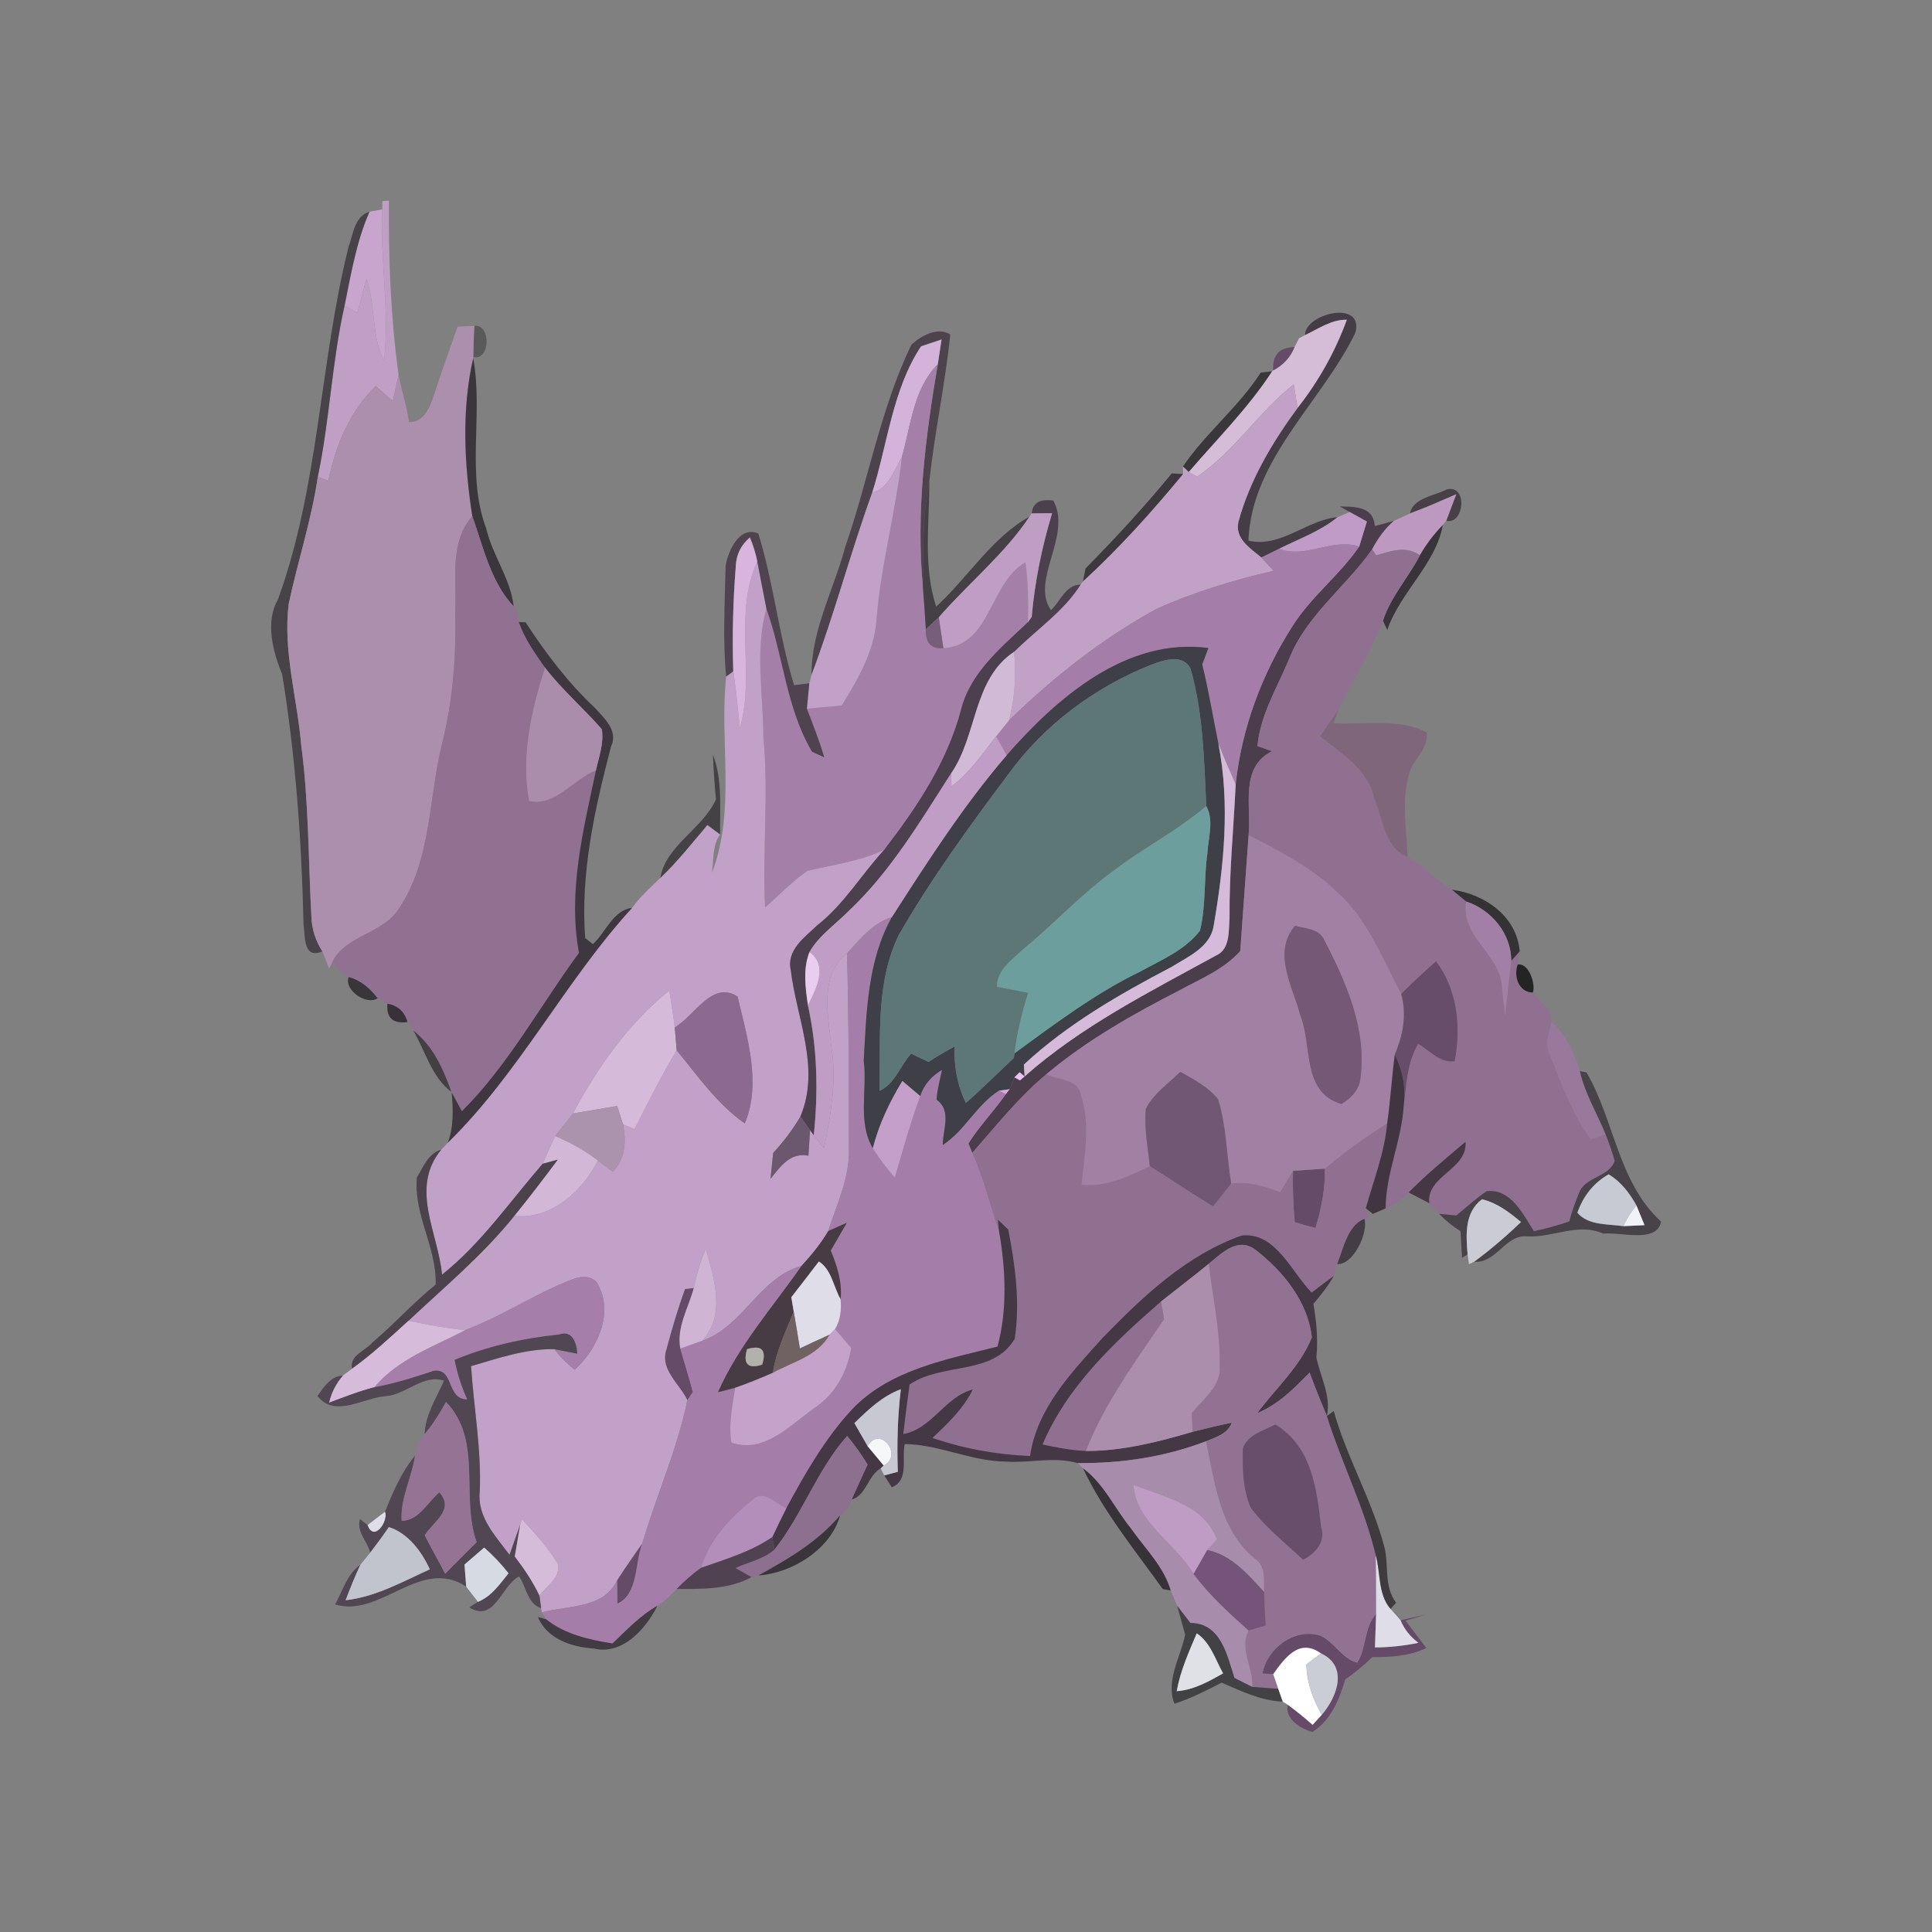 <?xml version="1.0" encoding="UTF-8" ?>
<!DOCTYPE svg PUBLIC "-//W3C//DTD SVG 1.1//EN" "http://www.w3.org/Graphics/SVG/1.1/DTD/svg11.dtd">
<svg width="215pt" height="215pt" viewBox="0 0 215 215" version="1.1" xmlns="http://www.w3.org/2000/svg">
<rect x="0" y="0" width="215" height="215" fill="#808080" stroke="none"/>
<g id="#c09fc5ff">
<path fill="#c09fc5" opacity="1.00" d=" M 42.55 22.38 C 42.73 22.37 43.09 22.34 43.28 22.33 C 43.23 28.82 43.47 35.31 44.36 41.73 C 44.20 42.45 43.87 43.90 43.70 44.63 C 43.08 44.07 42.45 43.51 41.83 42.96 C 38.90 45.78 37.34 49.58 36.54 53.50 C 36.24 53.39 35.66 53.16 35.37 53.04 C 36.69 46.74 36.93 40.27 38.35 33.99 C 38.71 34.20 39.41 34.63 39.76 34.84 C 40.10 33.57 40.43 32.30 40.78 31.03 C 41.83 34.00 41.29 37.35 42.74 40.18 C 43.39 34.56 42.28 28.93 42.54 23.29 L 42.55 22.38 Z" />
</g>
<g id="#c7a5ccfe">
<path fill="#c7a5cc" opacity="1.00" d=" M 41.12 23.56 C 41.47 23.49 42.19 23.36 42.54 23.29 C 42.28 28.93 43.39 34.56 42.74 40.18 C 41.29 37.35 41.83 34.00 40.78 31.03 C 40.43 32.30 40.10 33.57 39.76 34.84 C 39.41 34.63 38.71 34.20 38.35 33.99 C 39.07 30.46 39.66 26.87 41.12 23.56 Z" />
</g>
<g id="#332c34ba">
<path fill="#332c34" opacity="0.73" d=" M 38.78 27.50 C 39.31 26.10 39.41 24.09 41.12 23.56 C 39.66 26.87 39.07 30.46 38.35 33.99 C 36.93 40.27 36.69 46.74 35.37 53.04 C 34.67 57.84 33.14 62.45 32.13 67.18 C 31.47 72.48 33.08 77.67 33.52 82.92 C 34.36 89.23 34.31 95.61 34.65 101.95 C 34.69 103.37 35.10 104.67 35.87 105.87 C 33.70 106.82 33.97 104.08 33.78 102.88 C 33.57 93.56 32.90 84.22 31.40 75.03 C 30.37 72.54 29.49 69.19 30.92 66.74 C 35.51 54.17 35.56 40.45 38.78 27.50 Z" />
</g>
<g id="#342b36c8">
<path fill="#342b36" opacity="0.78" d=" M 145.23 37.29 C 145.20 34.90 151.80 33.28 150.84 37.01 C 147.08 44.77 139.28 51.09 138.93 60.16 C 142.50 61.02 145.44 57.84 148.85 57.55 C 146.92 59.14 144.53 59.96 142.33 61.08 C 141.84 61.32 140.86 61.80 140.37 62.04 C 139.15 61.02 137.38 59.95 137.82 58.06 C 139.08 53.42 141.58 49.24 144.40 45.39 C 146.73 42.44 148.59 39.12 149.88 35.58 C 148.14 35.55 146.73 36.60 145.23 37.29 Z" />
</g>
<g id="#ab8facff">
<path fill="#ab8fac" opacity="1.00" d=" M 50.92 36.35 C 51.39 36.33 52.33 36.28 52.80 36.26 C 52.73 37.42 52.69 38.58 52.68 39.74 L 52.66 39.86 C 51.36 45.56 51.66 51.67 52.56 57.44 C 49.98 60.38 50.85 64.44 50.66 68.02 C 50.78 72.91 50.42 77.82 49.24 82.58 C 47.66 88.82 48.07 95.79 44.28 101.29 C 42.44 103.97 38.36 104.12 36.95 107.13 L 36.63 107.81 C 36.44 107.32 36.06 106.35 35.87 105.87 C 35.10 104.67 34.69 103.37 34.65 101.95 C 34.31 95.61 34.36 89.23 33.52 82.92 C 33.08 77.67 31.47 72.48 32.13 67.18 C 33.14 62.45 34.67 57.84 35.37 53.04 C 35.66 53.16 36.24 53.39 36.54 53.50 C 37.34 49.58 38.90 45.78 41.83 42.96 C 42.45 43.51 43.08 44.07 43.70 44.63 C 43.87 43.90 44.20 42.45 44.36 41.73 C 44.69 43.49 45.28 45.20 45.52 46.98 C 47.24 46.96 47.82 45.32 48.30 43.96 C 49.11 41.40 50.05 38.89 50.92 36.35 Z" />
</g>
<g id="#0000004c">
<path fill="#000000" opacity="0.30" d=" M 52.80 36.26 C 54.66 36.05 54.57 40.16 52.68 39.74 C 52.69 38.58 52.73 37.42 52.80 36.26 Z" />
</g>
<g id="#d5bcd7ff">
<path fill="#d5bcd7" opacity="1.00" d=" M 145.23 37.29 C 146.73 36.60 148.14 35.55 149.88 35.58 C 148.59 39.12 146.73 42.44 144.40 45.39 C 144.29 44.74 144.08 43.43 143.97 42.78 C 140.04 45.83 137.39 50.26 133.21 53.04 L 132.28 52.52 C 135.44 48.84 138.90 45.40 141.56 41.32 C 141.59 41.29 141.65 41.24 141.68 41.22 C 142.79 40.64 143.59 39.78 144.06 38.63 C 144.19 38.38 144.44 37.89 144.56 37.64 L 145.23 37.29 Z" />
</g>
<g id="#3d323fc5">
<path fill="#3d323f" opacity="0.77" d=" M 101.42 38.36 C 102.50 37.37 104.33 36.34 105.75 37.22 C 105.19 42.69 104.02 48.07 103.42 53.54 C 102.64 57.41 102.74 61.38 102.70 65.31 C 101.92 57.03 102.97 48.70 104.36 40.54 C 104.46 39.85 104.67 38.47 104.78 37.78 C 104.21 37.97 103.07 38.35 102.50 38.54 C 99.32 43.34 98.78 49.41 97.06 54.84 C 94.63 61.54 92.83 68.46 90.31 75.11 C 90.27 70.16 92.80 65.59 94.06 60.86 C 96.65 53.41 97.98 45.49 101.42 38.36 Z" />
</g>
<g id="#d3b3d9ff">
<path fill="#d3b3d9" opacity="1.00" d=" M 102.50 38.54 C 103.07 38.35 104.21 37.97 104.78 37.78 C 104.67 38.47 104.46 39.85 104.36 40.54 C 101.66 43.25 101.37 47.32 100.37 50.83 C 99.50 52.31 98.94 54.33 97.06 54.84 C 98.78 49.41 99.32 43.34 102.50 38.54 Z" />
</g>
<g id="#654b68ff">
<path fill="#654b68" opacity="1.00" d=" M 141.68 41.22 C 141.59 39.50 142.38 38.64 144.06 38.63 C 143.59 39.78 142.79 40.64 141.68 41.22 Z" />
<path fill="#654b68" opacity="1.00" d=" M 143.90 130.29 C 144.78 130.23 146.55 130.11 147.43 130.05 C 147.50 132.30 147.03 134.51 146.40 136.66 C 145.62 136.46 144.85 136.25 144.08 136.01 C 143.92 134.11 143.83 132.20 143.90 130.29 Z" />
<path fill="#654b68" opacity="1.00" d=" M 76.23 143.44 C 76.47 143.41 76.96 143.35 77.21 143.33 C 76.62 145.55 75.27 147.69 75.71 150.07 C 76.16 151.69 76.69 153.29 77.10 154.92 L 76.49 155.82 C 75.64 154.03 73.40 152.39 74.15 150.19 C 74.76 147.92 75.42 145.65 76.23 143.44 Z" />
<path fill="#654b68" opacity="1.00" d=" M 71.48 171.74 C 70.64 173.95 71.06 177.40 68.70 178.47 C 68.69 177.81 68.68 176.51 68.67 175.86 C 69.57 174.45 70.54 173.10 71.48 171.74 Z" />
<path fill="#654b68" opacity="1.00" d=" M 151.03 185.02 C 152.10 183.41 151.76 181.12 153.14 179.60 C 153.10 180.53 153.04 182.40 153.01 183.33 C 154.64 183.32 156.25 183.15 157.84 182.82 C 156.94 182.14 156.27 181.31 155.86 180.31 C 156.57 180.15 157.99 179.83 158.69 179.67 L 156.42 180.36 C 157.00 181.12 158.15 182.64 158.73 183.40 C 156.85 184.30 154.77 184.42 152.72 184.41 C 151.79 185.33 150.77 186.15 149.70 186.90 C 149.06 189.11 148.09 191.46 146.06 192.73 C 144.80 192.43 142.90 191.25 143.32 189.72 C 144.27 190.42 145.19 191.16 146.07 191.95 C 146.33 191.67 146.85 191.10 147.10 190.82 C 148.83 188.81 150.06 185.42 147.01 184.00 C 144.58 182.26 143.00 184.49 141.69 186.30 L 140.49 186.24 C 140.98 183.45 143.99 181.19 146.82 181.98 C 148.46 182.64 149.34 184.61 151.03 185.02 Z" />
</g>
<g id="#1f191fb6">
<path fill="#1f191f" opacity="0.71" d=" M 52.56 57.44 C 51.66 51.67 51.36 45.56 52.66 39.86 C 53.81 46.08 51.83 52.73 54.11 58.82 C 54.81 61.82 56.83 64.41 57.16 67.48 C 54.60 64.76 53.79 60.87 52.56 57.44 Z" />
</g>
<g id="#a47fa8ff">
<path fill="#a47fa8" opacity="1.00" d=" M 100.37 50.83 C 101.37 47.32 101.66 43.25 104.36 40.54 C 102.97 48.70 101.92 57.03 102.70 65.31 C 102.82 66.88 102.94 68.45 103.03 70.02 C 102.97 71.54 103.62 72.24 104.98 72.13 C 110.28 71.86 110.12 64.83 114.11 62.58 C 114.41 64.79 114.46 67.03 114.38 69.25 C 111.42 72.06 107.99 74.83 106.95 78.97 C 105.42 84.79 102.02 89.87 98.39 94.58 C 95.69 95.85 92.72 96.24 89.85 96.91 C 88.14 98.09 86.71 99.63 85.14 100.98 C 84.83 94.68 85.56 88.36 84.95 82.05 C 84.95 77.27 83.98 72.42 85.29 67.73 C 87.17 72.97 87.50 78.82 90.37 83.66 C 90.71 83.81 91.38 84.12 91.72 84.27 C 91.18 82.43 90.48 80.65 89.79 78.87 C 91.09 78.76 92.38 78.63 93.68 78.51 C 95.47 75.58 97.29 72.49 97.54 68.98 C 98.02 62.86 99.70 56.92 100.37 50.83 Z" />
</g>
<g id="#1f1b20b8">
<path fill="#1f1b20" opacity="0.72" d=" M 131.64 51.92 C 134.15 48.21 137.84 45.29 140.30 41.46 L 141.56 41.32 C 138.90 45.40 135.44 48.84 132.28 52.52 L 131.64 51.92 Z" />
</g>
<g id="#c2a1c7ff">
<path fill="#c2a1c7" opacity="1.00" d=" M 133.21 53.04 C 137.39 50.26 140.04 45.83 143.97 42.78 C 144.08 43.43 144.29 44.74 144.40 45.39 C 141.58 49.24 139.08 53.42 137.82 58.06 C 137.38 59.95 139.15 61.02 140.37 62.04 C 140.71 62.41 141.39 63.15 141.73 63.52 C 137.28 64.55 132.87 65.88 128.70 67.76 C 122.66 71.07 117.21 75.37 112.29 80.16 C 112.96 77.67 113.08 75.09 112.86 72.53 C 115.34 70.06 118.37 68.04 120.26 65.05 C 120.33 64.96 120.45 64.79 120.51 64.70 C 124.52 61.02 128.19 56.95 131.65 52.75 C 131.65 52.54 131.64 52.13 131.64 51.92 L 132.28 52.52 L 133.21 53.04 Z" />
</g>
<g id="#c2a1c8ff">
<path fill="#c2a1c8" opacity="1.00" d=" M 97.06 54.84 C 98.94 54.33 99.50 52.31 100.37 50.83 C 99.70 56.92 98.02 62.86 97.54 68.98 C 97.29 72.49 95.47 75.58 93.68 78.51 C 92.38 78.63 91.09 78.76 89.79 78.87 C 89.86 78.16 89.99 76.75 90.06 76.04 C 90.12 75.80 90.24 75.34 90.31 75.11 C 92.83 68.46 94.63 61.54 97.06 54.84 Z" />
<path fill="#c2a1c8" opacity="1.00" d=" M 82.33 81.02 C 84.09 75.16 81.56 68.32 84.28 62.50 C 84.62 64.24 84.94 65.99 85.29 67.73 C 83.98 72.42 84.95 77.27 84.95 82.05 C 85.56 88.36 84.83 94.68 85.14 100.98 C 86.71 99.63 88.14 98.09 89.85 96.91 C 92.72 96.24 95.69 95.85 98.39 94.58 C 95.86 97.33 93.93 100.63 90.96 102.96 C 89.56 104.29 87.50 105.73 88.00 107.96 C 88.65 113.35 91.34 118.87 89.07 124.25 C 88.22 125.71 87.18 127.06 86.04 128.31 C 85.97 129.03 85.82 130.46 85.75 131.18 C 86.85 129.81 87.95 128.21 89.96 128.61 C 90.01 127.90 90.10 126.48 90.15 125.77 L 90.56 126.33 C 90.84 126.69 91.41 127.43 91.69 127.80 C 92.49 123.99 93.15 120.06 92.48 116.17 C 92.13 112.79 91.20 108.52 94.25 106.07 C 94.48 113.37 94.43 120.67 94.47 127.98 C 94.54 131.14 93.10 134.04 92.17 136.99 C 91.35 138.40 90.30 139.67 89.20 140.87 C 84.47 142.19 82.71 147.62 78.15 149.20 C 80.80 146.24 79.48 142.37 78.55 138.99 C 77.90 140.37 77.55 141.85 77.21 143.33 C 76.96 143.35 76.47 143.41 76.23 143.44 C 75.42 145.65 74.76 147.92 74.15 150.19 C 73.40 152.39 75.64 154.03 76.49 155.82 C 75.37 161.29 73.05 166.40 71.48 171.74 C 70.54 173.10 69.57 174.45 68.67 175.86 C 67.16 179.06 63.18 178.63 60.29 179.44 L 60.22 178.96 C 60.18 178.61 60.08 177.90 60.03 177.55 C 60.82 176.49 62.43 175.58 62.07 174.03 C 61.00 172.18 59.50 170.64 58.09 169.06 L 57.89 169.67 C 57.59 170.51 57.00 172.19 56.70 173.03 C 55.15 170.94 53.08 168.81 53.39 165.99 C 53.58 161.30 52.73 156.69 52.42 152.03 C 55.44 151.15 58.51 150.08 61.69 150.14 C 62.34 151.00 63.10 151.76 63.95 152.43 C 66.56 150.11 68.43 145.87 66.36 142.63 C 65.05 141.45 63.44 142.53 62.10 143.02 C 58.61 144.60 55.36 146.66 51.76 148.02 C 49.64 147.80 47.54 147.42 45.46 146.98 C 49.49 143.19 53.77 139.64 57.25 135.29 C 61.20 135.80 64.89 132.53 66.52 129.14 C 66.94 129.45 67.78 130.08 68.20 130.39 C 69.60 128.94 69.70 127.00 69.34 125.13 C 69.66 125.26 70.29 125.52 70.61 125.65 C 72.12 122.70 73.58 119.72 75.30 116.88 C 77.65 119.74 79.81 122.87 82.88 125.02 C 84.76 120.58 83.14 115.40 82.08 110.90 C 79.26 109.05 77.26 113.09 75.09 114.33 C 74.92 112.95 74.70 111.59 74.49 110.23 C 69.93 113.89 66.50 118.79 63.76 123.91 C 63.12 124.76 62.43 125.58 61.79 126.43 C 61.30 127.44 60.84 128.47 60.39 129.51 C 56.76 133.69 53.56 138.37 49.19 141.85 C 48.76 137.17 45.57 132.22 49.11 127.93 C 49.29 127.74 49.65 127.36 49.83 127.17 C 57.81 119.37 62.85 109.22 70.34 101.03 C 71.25 99.80 72.37 98.75 73.48 97.70 C 75.39 95.89 77.02 93.81 78.72 91.81 L 80.14 92.86 C 79.25 94.08 79.44 95.69 79.23 97.11 C 81.92 90.12 80.03 82.56 80.81 75.29 L 81.60 74.70 C 81.92 76.80 82.12 78.91 82.33 81.02 Z" />
</g>
<g id="#272128c3">
<path fill="#272128" opacity="0.76" d=" M 120.81 63.25 C 124.16 59.86 127.38 56.36 130.40 52.68 L 131.65 52.75 C 128.19 56.95 124.52 61.02 120.51 64.70 L 120.81 63.25 Z" />
</g>
<g id="#241e25a7">
<path fill="#241e25" opacity="0.65" d=" M 102.70 65.31 C 102.74 61.38 102.64 57.41 103.42 53.54 C 103.44 58.20 102.70 62.98 104.18 67.51 C 107.70 64.28 110.42 59.78 114.57 57.49 C 111.77 61.68 107.76 64.91 104.47 68.70 C 104.11 69.03 103.39 69.69 103.03 70.02 C 102.94 68.45 102.82 66.88 102.70 65.31 Z" />
</g>
<g id="#2d252eaf">
<path fill="#2d252e" opacity="0.69" d=" M 156.91 57.13 C 157.26 55.38 159.64 55.19 161.01 54.46 C 163.37 53.88 162.96 58.45 160.94 57.95 C 161.22 57.21 161.78 55.74 162.06 55.00 C 160.35 55.74 158.66 56.50 156.91 57.13 Z" />
</g>
<g id="#4a3d4cf1">
<path fill="#4a3d4c" opacity="0.95" d=" M 114.81 57.13 C 114.98 55.67 116.07 55.58 117.21 55.70 C 119.35 59.56 114.63 64.54 116.95 67.90 C 118.01 66.93 118.58 65.07 120.26 65.05 C 118.37 68.04 115.34 70.06 112.86 72.53 C 108.25 75.58 108.79 81.81 105.84 86.07 C 102.39 91.42 99.11 97.00 94.42 101.40 C 92.95 102.89 91.14 104.10 90.08 105.95 C 89.34 107.83 89.63 109.93 89.91 111.87 C 90.96 116.60 91.07 121.52 90.56 126.33 L 90.15 125.77 C 89.88 125.39 89.34 124.63 89.07 124.25 C 91.34 118.87 88.65 113.35 88.00 107.96 C 87.50 105.73 89.56 104.29 90.96 102.96 C 93.93 100.63 95.86 97.33 98.39 94.58 C 102.02 89.87 105.42 84.79 106.95 78.97 C 107.99 74.83 111.42 72.06 114.38 69.25 L 114.81 68.66 C 115.15 64.74 115.95 60.88 117.08 57.11 C 116.51 57.11 115.38 57.12 114.81 57.13 Z" />
</g>
<g id="#4c3d4dfb">
<path fill="#4c3d4d" opacity="1.00" d=" M 149.10 56.36 C 150.78 56.40 152.83 56.32 153.00 58.54 C 153.53 58.40 154.58 58.11 155.11 57.97 C 154.10 58.85 153.32 59.95 152.70 61.13 C 149.74 65.34 145.33 68.51 143.42 73.42 C 142.12 76.55 140.23 79.59 139.94 83.03 C 140.35 83.18 141.15 83.46 141.56 83.60 C 137.94 85.39 139.27 89.68 138.95 92.93 C 138.65 97.23 138.32 101.54 138.02 105.84 C 136.20 107.88 133.63 108.92 131.29 110.19 C 126.09 112.86 120.95 115.76 116.46 119.53 C 113.35 122.11 110.85 125.29 108.20 128.30 L 107.77 127.25 C 108.99 125.30 110.62 123.65 111.93 121.76 L 112.36 121.21 C 112.49 120.88 112.75 120.22 112.89 119.89 L 113.51 120.23 L 114.02 119.79 C 120.35 114.19 127.94 110.38 135.29 106.35 C 136.94 105.65 136.71 103.53 136.83 102.08 C 136.78 97.14 137.28 92.23 137.51 87.30 C 138.17 81.06 140.42 75.04 143.78 69.76 C 145.85 66.43 149.06 64.04 151.26 60.82 C 151.55 59.90 151.83 58.97 152.11 58.04 C 151.63 57.77 150.68 57.25 150.20 56.98 C 149.92 56.83 149.37 56.51 149.10 56.36 Z" />
</g>
<g id="#bd99c0ff">
<path fill="#bd99c0" opacity="1.00" d=" M 156.91 57.13 C 158.66 56.50 160.35 55.74 162.06 55.00 C 161.78 55.74 161.22 57.21 160.94 57.95 C 160.85 58.07 160.66 58.30 160.56 58.42 C 159.58 59.44 158.71 60.57 158.01 61.80 C 156.46 60.69 154.77 61.33 153.14 61.80 L 152.70 61.13 C 153.32 59.95 154.10 58.85 155.11 57.97 C 155.56 57.76 156.46 57.34 156.91 57.13 Z" />
</g>
<g id="#bf9ec4ff">
<path fill="#bf9ec4" opacity="1.00" d=" M 114.81 57.13 C 115.38 57.12 116.51 57.11 117.08 57.11 C 115.95 60.88 115.15 64.74 114.81 68.66 L 114.38 69.25 C 114.46 67.03 114.41 64.79 114.11 62.58 C 110.12 64.83 110.28 71.86 104.98 72.13 C 104.85 71.27 104.60 69.56 104.47 68.70 C 107.76 64.91 111.77 61.68 114.57 57.49 C 114.63 57.40 114.75 57.22 114.81 57.13 Z" />
</g>
<g id="#c19bc7ff">
<path fill="#c19bc7" opacity="1.00" d=" M 150.20 56.98 C 150.68 57.25 151.63 57.77 152.11 58.04 C 151.83 58.97 151.55 59.90 151.26 60.82 C 148.23 59.84 145.32 62.20 142.33 61.08 C 144.53 59.96 146.92 59.14 148.85 57.55 C 149.19 57.41 149.86 57.12 150.20 56.98 Z" />
</g>
<g id="#917191ff">
<path fill="#917191" opacity="1.00" d=" M 52.56 57.44 C 53.79 60.87 54.60 64.76 57.16 67.48 L 57.45 67.77 C 57.52 68.13 57.66 68.86 57.73 69.22 C 58.38 71.08 59.53 72.69 60.65 74.30 C 59.13 79.04 57.96 84.16 58.88 89.14 C 61.87 89.77 63.75 86.71 66.32 85.73 C 64.91 92.38 63.17 99.21 64.43 106.04 C 60.12 111.90 56.54 118.57 51.40 123.66 C 51.12 123.14 50.55 122.09 50.27 121.57 L 50.23 121.50 C 49.32 118.96 48.19 116.38 46.00 114.69 C 45.84 114.45 45.51 113.98 45.35 113.74 C 45.03 112.58 44.28 111.90 43.12 111.69 C 42.85 111.54 42.30 111.24 42.02 111.09 C 41.20 110.01 40.14 109.07 38.80 108.74 C 38.34 108.34 37.41 107.53 36.95 107.13 C 38.36 104.12 42.44 103.97 44.28 101.29 C 48.07 95.79 47.66 88.82 49.24 82.58 C 50.42 77.82 50.78 72.91 50.66 68.02 C 50.85 64.44 49.98 60.38 52.56 57.44 Z" />
</g>
<g id="#463947d9">
<path fill="#463947" opacity="0.85" d=" M 80.75 62.94 C 81.04 61.31 82.27 58.48 84.39 59.37 C 86.10 64.87 86.66 70.72 88.37 76.25 C 88.79 76.20 89.63 76.09 90.06 76.04 C 89.99 76.75 89.86 78.16 89.79 78.87 C 90.48 80.65 91.18 82.43 91.72 84.27 C 91.38 84.12 90.71 83.81 90.37 83.66 C 87.50 78.82 87.17 72.97 85.29 67.73 C 84.94 65.99 84.62 64.24 84.28 62.50 C 84.09 61.57 83.81 60.67 83.45 59.81 C 82.44 60.67 81.92 61.75 81.88 63.05 C 81.57 66.92 81.48 70.82 81.60 74.70 L 80.81 75.29 C 80.41 71.19 80.67 67.05 80.75 62.94 Z" />
</g>
<g id="#211b22bf">
<path fill="#211b22" opacity="0.75" d=" M 158.01 61.80 C 158.71 60.57 159.58 59.44 160.56 58.42 C 159.83 62.70 155.83 65.89 154.38 70.10 C 154.26 69.85 154.02 69.34 153.90 69.09 C 154.75 66.40 156.74 64.28 158.01 61.80 Z" />
</g>
<g id="#d8b5ddff">
<path fill="#d8b5dd" opacity="1.00" d=" M 83.45 59.81 C 83.81 60.67 84.09 61.57 84.28 62.50 C 81.56 68.32 84.09 75.16 82.33 81.02 C 82.12 78.91 81.92 76.80 81.60 74.70 C 81.48 70.82 81.57 66.92 81.88 63.05 C 81.92 61.75 82.44 60.67 83.45 59.81 Z" />
</g>
<g id="#a47ea8ff">
<path fill="#a47ea8" opacity="1.00" d=" M 142.33 61.08 C 145.32 62.20 148.23 59.84 151.26 60.82 C 149.06 64.04 145.85 66.43 143.78 69.76 C 140.42 75.04 138.17 81.06 137.51 87.30 C 136.87 85.79 136.18 84.30 135.59 82.77 C 134.99 79.82 134.50 76.86 133.79 73.94 C 133.96 73.48 134.30 72.57 134.47 72.11 C 125.36 70.91 117.63 77.64 112.03 84.04 C 111.74 83.52 111.15 82.47 110.85 81.95 C 111.21 81.50 111.93 80.61 112.29 80.16 C 117.21 75.37 122.66 71.07 128.70 67.76 C 132.87 65.88 137.28 64.55 141.73 63.52 C 141.39 63.15 140.71 62.41 140.37 62.04 C 140.86 61.80 141.84 61.32 142.33 61.08 Z" />
<path fill="#a47ea8" opacity="1.00" d=" M 94.25 106.07 C 95.72 104.50 97.10 102.71 99.25 102.06 C 96.54 106.89 96.42 112.65 96.12 118.04 C 96.53 121.27 95.41 124.85 97.13 127.79 C 97.86 128.94 98.68 130.02 99.57 131.05 C 100.48 128.01 101.30 124.95 102.41 121.98 C 102.81 120.68 103.69 119.74 104.83 119.06 C 104.62 120.16 104.28 121.25 104.23 122.38 C 105.95 123.62 104.90 125.71 104.92 127.42 C 107.38 125.80 108.67 122.96 111.16 121.37 L 111.93 121.76 C 110.62 123.65 108.99 125.30 107.77 127.25 L 108.20 128.30 C 109.48 131.10 110.18 134.11 111.18 137.01 C 111.91 141.21 112.13 145.69 111.01 149.85 C 105.35 151.29 99.07 152.40 94.85 156.81 C 91.83 160.05 89.61 163.95 87.51 167.83 C 86.38 167.41 85.04 165.72 83.82 166.83 C 81.32 168.85 78.94 171.29 78.03 174.47 C 77.04 175.16 76.15 175.96 75.31 176.82 C 74.64 177.49 73.99 178.20 73.16 178.69 C 71.25 179.78 69.74 181.39 68.16 182.89 C 65.54 182.47 62.88 181.88 60.76 180.19 L 60.29 179.44 C 63.18 178.63 67.16 179.06 68.67 175.86 C 68.68 176.51 68.69 177.81 68.70 178.47 C 71.06 177.40 70.64 173.95 71.48 171.74 C 73.05 166.40 75.37 161.29 76.49 155.82 L 77.10 154.92 C 76.69 153.29 76.16 151.69 75.71 150.07 C 76.32 149.86 77.54 149.42 78.15 149.20 C 82.71 147.62 84.47 142.19 89.20 140.87 C 85.99 145.48 82.19 149.74 79.90 154.93 L 81.81 154.44 C 81.50 156.45 81.06 158.49 81.39 160.54 C 85.04 161.79 87.92 158.60 90.62 156.69 C 92.94 155.17 94.27 152.70 94.73 150.01 C 94.13 149.31 93.53 148.61 92.93 147.91 C 93.54 146.89 93.65 145.73 93.54 144.58 C 93.75 142.68 93.15 140.89 92.45 139.16 C 93.04 138.13 93.64 137.10 94.24 136.07 C 93.72 136.30 92.68 136.76 92.17 136.99 C 93.10 134.04 94.54 131.14 94.47 127.98 C 94.43 120.67 94.48 113.37 94.25 106.07 Z" />
</g>
<g id="#907091ff">
<path fill="#907091" opacity="1.00" d=" M 143.42 73.42 C 145.33 68.51 149.74 65.34 152.70 61.13 L 153.14 61.80 C 154.77 61.33 156.46 60.69 158.01 61.80 C 156.74 64.28 154.75 66.40 153.90 69.09 C 152.54 72.49 150.59 75.66 148.97 78.94 C 148.26 79.92 147.57 80.93 146.91 81.95 C 149.31 83.87 152.29 85.65 152.95 88.91 C 153.90 91.16 154.07 94.35 156.65 95.38 C 158.48 96.30 159.77 98.02 161.58 99.01 C 161.97 99.34 162.76 100.00 163.16 100.32 C 162.50 104.37 167.14 106.22 167.15 110.03 C 167.24 110.79 167.41 112.30 167.50 113.05 C 167.71 111.01 167.91 108.97 168.18 106.93 L 169.12 105.87 L 168.89 107.34 C 168.43 108.64 168.99 110.44 170.59 110.45 C 171.32 111.41 172.84 112.42 172.65 113.73 C 172.38 114.95 171.86 116.25 172.51 117.46 C 173.76 120.68 175.00 123.99 177.04 126.81 C 177.45 126.66 178.27 126.37 178.68 126.23 C 179.06 127.20 179.40 128.18 179.69 129.18 C 179.09 130.94 176.67 130.92 175.83 132.50 C 175.35 133.61 174.95 134.76 174.63 135.93 C 173.34 136.37 172.03 136.73 170.70 137.01 C 169.47 135.11 168.15 132.25 165.44 132.56 C 164.24 133.36 163.19 134.36 162.06 135.26 C 161.59 135.21 160.63 135.12 160.15 135.08 C 159.88 134.78 159.34 134.20 159.06 133.90 C 158.69 130.83 163.33 130.18 163.09 127.06 C 160.94 128.89 158.74 130.68 156.76 132.70 C 156.02 133.45 155.17 134.04 154.20 134.47 C 154.21 130.56 155.98 126.95 156.21 123.06 C 156.51 120.72 156.57 118.25 157.82 116.17 C 159.11 116.90 160.26 118.36 161.89 118.09 C 162.61 114.29 162.19 110.13 159.81 106.97 C 158.48 108.14 157.18 109.36 155.92 110.60 C 153.82 106.67 152.21 102.30 148.80 99.28 C 145.97 96.52 142.41 94.74 138.95 92.93 C 139.27 89.68 137.94 85.39 141.56 83.60 C 141.15 83.46 140.35 83.18 139.94 83.03 C 140.23 79.59 142.12 76.55 143.42 73.42 Z" />
<path fill="#907091" opacity="1.00" d=" M 108.20 128.30 C 110.85 125.29 113.35 122.11 116.46 119.53 C 117.74 120.23 120.00 120.00 120.28 121.85 C 121.37 125.09 120.69 128.53 120.36 131.84 C 123.08 132.14 125.57 130.91 127.96 129.77 C 130.32 131.24 132.61 132.81 134.99 134.25 C 135.67 133.41 136.34 132.56 137.01 131.71 C 138.90 131.43 140.70 132.03 142.46 132.65 C 142.94 131.86 143.42 131.08 143.90 130.29 C 143.83 132.20 143.92 134.11 144.08 136.01 C 144.85 136.25 145.62 136.46 146.40 136.66 C 147.03 134.51 147.50 132.30 147.43 130.05 C 149.62 128.20 151.95 126.53 154.37 125.00 C 154.08 128.28 152.86 131.33 151.99 134.47 L 152.42 135.46 L 151.84 135.63 C 149.95 136.38 149.52 138.94 148.80 140.67 C 148.71 141.00 148.53 141.65 148.44 141.97 C 147.82 142.44 146.58 143.37 145.96 143.84 C 143.70 141.54 141.98 137.10 138.19 137.49 C 132.07 139.65 127.22 144.24 122.78 148.80 C 119.32 152.65 115.40 156.68 114.63 162.03 C 110.93 161.88 107.27 161.22 103.77 160.02 C 105.48 158.41 107.21 156.76 108.26 154.62 C 105.14 155.45 103.74 159.00 100.52 159.59 C 100.73 157.75 100.97 155.91 101.22 154.08 C 104.81 151.59 110.50 153.11 112.92 148.99 C 113.54 144.94 112.98 140.81 112.20 136.83 C 111.91 136.55 111.33 135.99 111.04 135.72 L 111.18 137.01 C 110.18 134.11 109.48 131.10 108.20 128.30 Z" />
<path fill="#907091" opacity="1.00" d=" M 116.02 160.75 C 118.72 154.32 124.03 149.33 129.21 144.83 C 129.29 145.33 129.46 146.31 129.55 146.80 C 126.36 151.52 122.94 156.12 120.84 161.47 C 119.21 161.40 117.61 161.09 116.02 160.75 Z" />
</g>
<g id="#312831d2">
<path fill="#312831" opacity="0.82" d=" M 57.73 69.22 L 58.49 69.25 C 60.72 72.68 63.20 75.96 66.20 78.77 C 67.22 79.90 68.83 81.32 68.01 83.04 C 66.19 90.01 64.58 97.13 65.12 104.39 L 65.98 105.07 C 67.41 103.77 68.21 101.29 70.34 101.03 C 62.85 109.22 57.81 119.37 49.83 127.17 C 50.52 125.36 50.41 123.45 50.27 121.57 C 50.55 122.09 51.12 123.14 51.40 123.66 C 56.54 118.57 60.12 111.90 64.43 106.04 C 63.17 99.21 64.91 92.38 66.32 85.73 C 66.64 84.23 67.23 82.71 66.97 81.15 C 64.93 78.80 62.55 76.77 60.65 74.30 C 59.53 72.69 58.38 71.08 57.73 69.22 Z" />
</g>
<g id="#775e7aff">
<path fill="#775e7a" opacity="1.00" d=" M 103.03 70.02 C 103.39 69.69 104.11 69.03 104.47 68.70 C 104.60 69.56 104.85 71.27 104.98 72.13 C 103.62 72.24 102.97 71.54 103.03 70.02 Z" />
</g>
<g id="#3e3f47ff">
<path fill="#3e3f47" opacity="1.00" d=" M 112.03 84.04 C 117.63 77.64 125.36 70.91 134.47 72.11 C 134.30 72.57 133.96 73.48 133.79 73.94 C 134.50 76.86 134.99 79.82 135.59 82.77 C 136.90 89.46 136.21 96.37 135.06 103.03 C 134.69 105.41 132.20 106.46 130.38 107.60 C 124.56 110.65 118.77 113.98 113.94 118.47 L 114.02 119.79 L 113.47 119.32 L 112.89 119.89 C 112.75 120.22 112.49 120.88 112.36 121.21 C 112.06 121.25 111.46 121.33 111.16 121.37 C 108.67 122.96 107.38 125.80 104.92 127.42 C 104.90 125.71 105.95 123.62 104.23 122.38 C 104.28 121.25 104.62 120.16 104.83 119.06 C 103.69 119.74 102.81 120.68 102.41 121.98 C 101.75 121.42 101.08 120.86 100.42 120.30 C 98.99 122.64 97.81 125.12 97.13 127.79 C 95.41 124.85 96.53 121.27 96.12 118.04 C 96.42 112.65 96.54 106.89 99.25 102.06 C 103.23 95.86 107.23 89.63 112.03 84.04 M 128.10 73.98 C 121.82 76.48 116.19 80.66 112.22 86.15 C 107.89 91.92 103.62 97.78 100.02 104.05 C 97.40 109.42 98.03 115.60 97.87 121.39 C 99.57 120.65 100.19 118.57 101.40 117.25 C 101.88 117.48 102.85 117.95 103.33 118.18 C 104.27 117.56 105.24 116.98 106.24 116.45 C 106.14 118.63 106.53 120.77 107.49 122.74 C 109.32 121.13 111.04 119.40 112.82 117.74 L 112.90 117.21 C 117.42 113.92 121.91 110.52 126.97 108.08 C 129.28 106.80 131.90 105.72 133.54 103.56 C 134.22 100.76 133.96 97.82 134.36 94.98 C 134.45 93.22 135.13 91.35 134.24 89.70 C 133.99 84.56 133.91 79.37 132.48 74.39 C 131.56 72.70 129.48 73.48 128.10 73.98 Z" />
</g>
<g id="#d1bad6ff">
<path fill="#d1bad6" opacity="1.00" d=" M 105.84 86.07 C 108.79 81.81 108.25 75.58 112.86 72.53 C 113.08 75.09 112.96 77.67 112.29 80.16 C 111.93 80.61 111.21 81.50 110.85 81.95 C 109.31 83.90 107.91 86.01 105.88 87.52 L 105.84 86.07 Z" />
</g>
<g id="#5c7776ff">
<path fill="#5c7776" opacity="1.00" d=" M 128.10 73.98 C 129.48 73.48 131.56 72.70 132.48 74.39 C 133.91 79.37 133.99 84.56 134.24 89.70 C 131.04 92.43 127.27 94.34 123.94 96.88 C 120.29 99.52 117.25 102.88 113.77 105.71 C 112.59 106.85 110.91 107.98 110.95 109.81 C 112.10 110.03 113.26 110.25 114.42 110.48 C 113.73 112.68 113.17 114.92 112.90 117.21 L 112.82 117.74 C 111.04 119.40 109.32 121.13 107.49 122.74 C 106.53 120.77 106.14 118.63 106.24 116.45 C 105.24 116.98 104.27 117.56 103.33 118.18 C 102.85 117.95 101.88 117.48 101.40 117.25 C 100.19 118.57 99.57 120.65 97.87 121.39 C 98.03 115.60 97.40 109.42 100.02 104.05 C 103.62 97.78 107.89 91.92 112.22 86.15 C 116.19 80.66 121.82 76.48 128.10 73.98 Z" />
</g>
<g id="#a98dabff">
<path fill="#a98dab" opacity="1.00" d=" M 58.88 89.14 C 57.96 84.16 59.13 79.04 60.65 74.30 C 62.55 76.77 64.93 78.80 66.97 81.15 C 67.23 82.71 66.64 84.23 66.32 85.73 C 63.75 86.71 61.87 89.77 58.88 89.14 Z" />
</g>
<g id="#7f667bff">
<path fill="#7f667b" opacity="1.00" d=" M 146.91 81.95 C 147.57 80.93 148.26 79.92 148.97 78.94 L 148.39 80.48 C 151.83 80.69 155.62 79.89 158.78 81.50 C 159.01 83.28 157.31 84.40 156.86 85.99 C 155.90 89.04 156.53 92.26 156.65 95.38 C 154.07 94.35 153.90 91.16 152.95 88.91 C 152.29 85.65 149.31 83.87 146.91 81.95 Z" />
</g>
<g id="#bf9dc4ff">
<path fill="#bf9dc4" opacity="1.00" d=" M 105.88 87.52 C 107.91 86.01 109.31 83.90 110.85 81.95 C 111.15 82.47 111.74 83.52 112.03 84.04 C 107.23 89.63 103.23 95.86 99.25 102.06 C 97.10 102.71 95.72 104.50 94.25 106.07 C 91.20 108.52 92.13 112.79 92.48 116.17 C 93.15 120.06 92.49 123.99 91.69 127.80 C 91.41 127.43 90.84 126.69 90.56 126.33 C 91.07 121.52 90.96 116.60 89.91 111.87 C 90.82 110.11 92.20 107.41 90.08 105.95 C 91.14 104.10 92.95 102.89 94.42 101.40 C 99.11 97.00 102.39 91.42 105.84 86.07 L 105.88 87.52 Z" />
</g>
<g id="#d5bbd9ff">
<path fill="#d5bbd9" opacity="1.00" d=" M 135.59 82.77 C 136.18 84.30 136.87 85.79 137.51 87.30 C 137.28 92.23 136.78 97.14 136.83 102.08 C 136.71 103.53 136.94 105.65 135.29 106.35 C 127.94 110.38 120.35 114.19 114.02 119.79 L 113.94 118.47 C 118.77 113.98 124.56 110.65 130.38 107.60 C 132.20 106.46 134.69 105.41 135.06 103.03 C 136.21 96.37 136.90 89.46 135.59 82.77 Z" />
<path fill="#d5bbd9" opacity="1.00" d=" M 63.76 123.91 C 66.50 118.79 69.93 113.89 74.49 110.23 C 74.70 111.59 74.92 112.95 75.09 114.33 C 75.15 114.97 75.25 116.24 75.30 116.88 C 73.58 119.72 72.12 122.70 70.61 125.65 C 70.29 125.52 69.66 125.26 69.34 125.13 C 69.17 124.62 68.84 123.59 68.68 123.08 C 67.04 123.36 65.40 123.64 63.76 123.91 Z" />
</g>
<g id="#17141891">
<path fill="#171418" opacity="0.57" d=" M 79.68 88.95 C 79.52 87.29 79.39 85.63 79.34 83.98 C 80.42 86.81 80.09 89.89 80.14 92.86 L 78.72 91.81 C 77.02 93.81 75.39 95.89 73.48 97.70 C 74.09 94.08 78.17 92.28 79.68 88.95 Z" />
</g>
<g id="#6b9e9dff">
<path fill="#6b9e9d" opacity="1.00" d=" M 123.94 96.88 C 127.27 94.34 131.04 92.43 134.24 89.70 C 135.13 91.35 134.45 93.22 134.36 94.98 C 133.96 97.82 134.22 100.76 133.54 103.56 C 131.90 105.72 129.28 106.80 126.97 108.08 C 121.91 110.52 117.42 113.92 112.90 117.21 C 113.17 114.92 113.73 112.68 114.42 110.48 C 113.26 110.25 112.10 110.03 110.95 109.81 C 110.91 107.98 112.59 106.85 113.77 105.71 C 117.25 102.88 120.29 99.52 123.94 96.88 Z" />
</g>
<g id="#a181a3ff">
<path fill="#a181a3" opacity="1.00" d=" M 138.95 92.93 C 142.41 94.74 145.97 96.52 148.80 99.28 C 152.21 102.30 153.82 106.67 155.92 110.60 C 156.58 112.91 156.13 115.19 155.22 117.35 C 154.88 119.89 154.74 122.46 154.37 125.00 C 151.95 126.53 149.62 128.20 147.43 130.05 C 146.55 130.11 144.78 130.23 143.90 130.29 C 143.42 131.08 142.94 131.86 142.46 132.65 C 140.70 132.03 138.90 131.43 137.01 131.71 C 136.49 128.59 136.50 125.35 135.55 122.32 C 134.44 120.95 132.85 120.12 131.35 119.27 C 130.02 120.59 128.36 121.69 127.51 123.40 C 127.31 125.53 127.73 127.66 127.96 129.77 C 125.57 130.91 123.08 132.14 120.36 131.84 C 120.69 128.53 121.37 125.09 120.28 121.85 C 120.00 120.00 117.74 120.23 116.46 119.53 C 120.95 115.76 126.09 112.86 131.29 110.19 C 133.63 108.92 136.20 107.88 138.02 105.84 C 138.32 101.54 138.65 97.23 138.95 92.93 M 144.11 103.02 C 141.56 106.07 143.88 109.78 144.71 113.02 C 146.08 116.45 144.82 121.53 149.28 122.86 C 150.35 122.24 151.30 121.23 151.40 119.93 C 152.11 114.52 149.80 109.31 147.37 104.62 C 146.83 103.32 145.24 103.36 144.11 103.02 Z" />
</g>
<g id="#1c171dbc">
<path fill="#1c171d" opacity="0.74" d=" M 161.58 99.01 C 165.22 99.49 168.79 101.95 169.12 105.87 L 168.18 106.93 C 168.16 103.87 165.99 101.27 163.16 100.32 C 162.76 100.00 161.97 99.34 161.58 99.01 Z" />
</g>
<g id="#a280a5ff">
<path fill="#a280a5" opacity="1.00" d=" M 163.16 100.32 C 165.99 101.27 168.16 103.87 168.18 106.93 C 167.91 108.97 167.71 111.01 167.50 113.05 C 167.41 112.30 167.24 110.79 167.15 110.03 C 167.14 106.22 162.50 104.37 163.16 100.32 Z" />
</g>
<g id="#745876ff">
<path fill="#745876" opacity="1.00" d=" M 144.11 103.02 C 145.24 103.36 146.83 103.32 147.37 104.62 C 149.80 109.31 152.11 114.52 151.40 119.93 C 151.30 121.23 150.35 122.24 149.28 122.86 C 144.82 121.53 146.08 116.45 144.71 113.02 C 143.88 109.78 141.56 106.07 144.11 103.02 Z" />
</g>
<g id="#e9cdeeff">
<path fill="#e9cdee" opacity="1.00" d=" M 90.08 105.95 C 92.20 107.41 90.82 110.11 89.91 111.87 C 89.63 109.93 89.34 107.83 90.08 105.95 Z" />
</g>
<g id="#684d6aff">
<path fill="#684d6a" opacity="1.00" d=" M 155.92 110.60 C 157.18 109.36 158.48 108.14 159.81 106.97 C 162.19 110.13 162.61 114.29 161.89 118.09 C 160.26 118.36 159.11 116.90 157.82 116.17 C 156.57 118.25 156.51 120.72 156.21 123.06 C 156.48 121.08 156.10 119.13 155.22 117.35 C 156.13 115.19 156.58 112.91 155.92 110.60 Z" />
</g>
<g id="#0b0a0bc5">
<path fill="#0b0a0b" opacity="0.77" d=" M 168.89 107.34 C 170.11 107.12 170.90 109.43 170.59 110.45 C 168.99 110.44 168.43 108.64 168.89 107.34 Z" />
</g>
<g id="#110e11a6">
<path fill="#110e11" opacity="0.65" d=" M 38.80 108.74 C 40.14 109.07 41.20 110.01 42.02 111.09 C 40.78 111.92 38.26 110.18 38.80 108.74 Z" />
</g>
<g id="#8a6b8fff">
<path fill="#8a6b8f" opacity="1.00" d=" M 75.09 114.33 C 77.26 113.09 79.26 109.05 82.08 110.90 C 83.14 115.40 84.76 120.58 82.88 125.02 C 79.81 122.87 77.65 119.74 75.30 116.88 C 75.25 116.24 75.15 114.97 75.09 114.33 Z" />
</g>
<g id="#1f191fbf">
<path fill="#1f191f" opacity="0.75" d=" M 43.12 111.69 C 44.28 111.90 45.03 112.58 45.35 113.74 C 43.71 113.95 42.97 113.26 43.12 111.69 Z" />
</g>
<g id="#98799cfe">
<path fill="#98799c" opacity="1.00" d=" M 172.65 113.73 C 174.28 115.11 175.21 117.19 175.81 119.20 C 176.38 121.69 177.72 123.89 178.68 126.23 C 178.27 126.37 177.45 126.66 177.04 126.81 C 175.00 123.99 173.76 120.68 172.51 117.46 C 171.86 116.25 172.38 114.95 172.65 113.73 Z" />
</g>
<g id="#1d171d9e">
<path fill="#1d171d" opacity="0.62" d=" M 46.00 114.69 C 48.19 116.38 49.32 118.96 50.23 121.50 C 48.09 119.95 47.32 116.96 46.00 114.69 Z" />
</g>
<g id="#423542ff">
<path fill="#423542" opacity="1.00" d=" M 155.22 117.35 C 156.10 119.13 156.48 121.08 156.21 123.06 C 155.98 126.95 154.21 130.56 154.20 134.47 L 152.78 135.09 L 151.99 134.47 C 152.86 131.33 154.08 128.28 154.37 125.00 C 154.74 122.46 154.88 119.89 155.22 117.35 Z" />
</g>
<g id="#eebff1ff">
<path fill="#eebff1" opacity="1.00" d=" M 113.47 119.32 L 114.02 119.79 L 113.51 120.23 L 112.89 119.89 L 113.47 119.32 Z" />
</g>
<g id="#725775ff">
<path fill="#725775" opacity="1.00" d=" M 131.35 119.27 C 132.85 120.12 134.44 120.95 135.55 122.32 C 136.50 125.35 136.49 128.59 137.01 131.71 C 136.34 132.56 135.67 133.41 134.99 134.25 C 132.61 132.81 130.32 131.24 127.96 129.77 C 127.73 127.66 127.31 125.53 127.51 123.40 C 128.36 121.69 130.02 120.59 131.35 119.27 Z" />
</g>
<g id="#38323ac6">
<path fill="#38323a" opacity="0.78" d=" M 175.81 119.20 L 176.55 119.34 C 179.70 124.76 180.05 131.54 184.85 135.94 C 184.39 138.39 180.36 137.08 178.41 137.28 C 175.62 136.02 172.83 137.75 169.95 137.59 C 167.50 137.35 166.55 140.61 164.05 140.41 C 165.88 139.06 167.62 137.57 169.27 135.99 C 167.96 134.91 166.60 133.85 164.92 133.46 C 162.96 134.93 163.14 137.42 163.32 139.59 L 162.70 139.98 C 162.66 139.24 162.57 137.75 162.53 137.01 C 161.65 136.46 160.86 135.82 160.15 135.08 C 160.63 135.12 161.59 135.21 162.06 135.26 C 163.19 134.36 164.24 133.36 165.44 132.56 C 168.15 132.25 169.47 135.11 170.70 137.01 C 172.03 136.73 173.34 136.37 174.63 135.93 C 174.95 134.76 175.35 133.61 175.83 132.50 C 176.67 130.92 179.09 130.94 179.69 129.18 C 179.40 128.18 179.06 127.20 178.68 126.23 C 177.72 123.89 176.38 121.69 175.81 119.20 M 175.54 134.96 C 176.77 136.40 178.94 136.19 180.65 136.45 C 181.24 136.43 182.42 136.37 183.01 136.34 C 182.79 135.80 182.34 134.70 182.11 134.15 C 181.35 132.78 180.38 131.49 179.01 130.69 C 177.33 131.64 176.17 133.14 175.54 134.96 Z" />
</g>
<g id="#e4b2e8ff">
<path fill="#e4b2e8" opacity="1.00" d=" M 112.36 121.21 C 112.49 120.88 112.75 120.22 112.89 119.89 C 112.75 120.22 112.49 120.88 112.36 121.21 Z" />
</g>
<g id="#c49fc9ff">
<path fill="#c49fc9" opacity="1.00" d=" M 100.42 120.30 C 101.08 120.86 101.75 121.42 102.41 121.98 C 101.30 124.95 100.48 128.01 99.57 131.05 C 98.68 130.02 97.86 128.94 97.13 127.79 C 97.81 125.12 98.99 122.64 100.42 120.30 Z" />
</g>
<g id="#d9a7deff">
<path fill="#d9a7de" opacity="1.00" d=" M 111.16 121.37 C 111.46 121.33 112.06 121.25 112.36 121.21 L 111.93 121.76 L 111.16 121.37 Z" />
</g>
<g id="#ab93aeff">
<path fill="#ab93ae" opacity="1.00" d=" M 63.76 123.91 C 65.40 123.64 67.04 123.36 68.68 123.08 C 68.84 123.59 69.17 124.62 69.34 125.13 C 69.70 127.00 69.60 128.94 68.20 130.39 C 67.78 130.08 66.94 129.45 66.52 129.14 C 65.07 128.01 63.46 127.15 61.79 126.43 C 62.43 125.58 63.12 124.76 63.76 123.91 Z" />
</g>
<g id="#6b586fff">
<path fill="#6b586f" opacity="1.00" d=" M 89.07 124.25 C 89.34 124.63 89.88 125.39 90.15 125.77 C 90.10 126.48 90.01 127.90 89.96 128.61 C 87.95 128.21 86.85 129.81 85.75 131.18 C 85.82 130.46 85.97 129.03 86.04 128.31 C 87.18 127.06 88.22 125.71 89.07 124.25 Z" />
</g>
<g id="#d2b8d6ff">
<path fill="#d2b8d6" opacity="1.00" d=" M 60.39 129.51 C 60.84 128.47 61.30 127.44 61.79 126.43 C 63.46 127.15 65.07 128.01 66.52 129.14 C 64.89 132.53 61.20 135.80 57.25 135.29 C 58.90 133.25 60.50 131.16 62.07 129.05 C 61.65 129.16 60.81 129.39 60.39 129.51 Z" />
</g>
<g id="#453744fc">
<path fill="#453744" opacity="1.00" d=" M 156.76 132.70 C 158.74 130.68 160.94 128.89 163.09 127.06 C 163.33 130.18 158.69 130.83 159.06 133.90 C 158.49 133.60 157.34 133.00 156.76 132.70 Z" />
</g>
<g id="#403642d3">
<path fill="#403642" opacity="0.83" d=" M 46.39 131.04 C 47.09 129.87 47.67 128.34 49.11 127.93 C 45.57 132.22 48.76 137.17 49.19 141.85 C 53.56 138.37 56.76 133.69 60.39 129.51 C 60.81 129.39 61.65 129.16 62.07 129.05 C 60.50 131.16 58.90 133.25 57.25 135.29 C 53.77 139.64 49.49 143.19 45.46 146.98 C 43.42 148.83 41.41 150.72 39.17 152.32 C 38.87 150.81 40.68 150.32 41.46 149.38 C 43.88 147.33 46.01 144.95 48.48 142.96 C 48.62 138.84 46.01 135.19 46.39 131.04 Z" />
</g>
<g id="#c8cad3ff">
<path fill="#c8cad3" opacity="1.00" d=" M 175.54 134.96 C 176.17 133.14 177.33 131.64 179.01 130.69 C 180.38 131.49 181.35 132.78 182.11 134.15 C 181.52 134.85 181.03 135.62 180.65 136.45 C 178.94 136.19 176.77 136.40 175.54 134.96 Z" />
</g>
<g id="#cacbd3ff">
<path fill="#cacbd3" opacity="1.00" d=" M 163.32 139.59 C 163.14 137.42 162.96 134.93 164.92 133.46 C 166.60 133.85 167.96 134.91 169.27 135.99 C 167.62 137.57 165.88 139.06 164.05 140.41 L 163.47 140.68 L 163.32 139.59 Z" />
</g>
<g id="#f2f3f8ff">
<path fill="#f2f3f8" opacity="1.00" d=" M 180.65 136.45 C 181.03 135.62 181.52 134.85 182.11 134.15 C 182.34 134.70 182.79 135.80 183.01 136.34 C 182.42 136.37 181.24 136.43 180.65 136.45 Z" />
</g>
<g id="#473c44ff">
<path fill="#473c44" opacity="1.00" d=" M 92.17 136.99 C 92.68 136.76 93.72 136.30 94.24 136.07 C 93.64 137.10 93.04 138.13 92.45 139.16 C 93.15 140.89 93.75 142.68 93.54 144.58 C 92.75 143.20 92.55 141.30 91.13 140.38 C 90.12 141.71 89.09 143.04 88.06 144.36 C 88.13 144.76 88.26 145.57 88.33 145.97 C 87.43 148.19 86.37 150.37 86.01 152.77 C 84.63 153.38 83.24 153.95 81.81 154.44 L 79.90 154.93 C 82.19 149.74 85.99 145.48 89.20 140.87 C 90.30 139.67 91.35 138.40 92.17 136.99 M 83.14 150.14 C 82.66 151.79 83.22 152.37 84.82 151.86 C 85.32 150.22 84.76 149.65 83.14 150.14 Z" />
</g>
<g id="#413541f1">
<path fill="#413541" opacity="0.95" d=" M 111.04 135.72 C 111.33 135.99 111.91 136.55 112.20 136.83 C 112.98 140.81 113.54 144.94 112.92 148.99 C 110.50 153.11 104.81 151.59 101.22 154.08 C 100.97 155.91 100.73 157.75 100.52 159.59 C 103.74 159.00 105.14 155.45 108.26 154.62 C 107.21 156.76 105.48 158.41 103.77 160.02 C 107.27 161.22 110.93 161.88 114.63 162.03 C 115.40 156.68 119.32 152.65 122.78 148.80 C 127.22 144.24 132.07 139.65 138.19 137.49 C 141.98 137.10 143.70 141.54 145.96 143.84 C 146.58 143.37 147.82 142.44 148.44 141.97 C 147.80 143.10 147.00 144.12 146.16 145.10 C 146.50 147.06 146.69 149.05 146.49 151.04 C 146.91 153.21 148.16 155.31 147.66 157.58 C 146.98 155.98 146.33 154.37 145.74 152.74 C 144.02 154.50 142.24 156.31 139.91 157.26 C 141.97 154.48 144.67 152.11 145.99 148.83 C 145.53 144.84 142.81 141.47 139.72 139.09 C 137.77 137.60 135.96 139.45 134.51 140.64 C 132.77 142.07 130.97 143.43 129.21 144.83 C 124.03 149.33 118.72 154.32 116.02 160.75 C 117.61 161.09 119.21 161.40 120.84 161.47 C 124.90 161.48 128.84 160.48 132.71 159.34 C 134.16 158.97 135.61 158.62 137.07 158.32 C 136.63 159.57 135.31 159.92 134.21 160.39 C 129.65 162.14 124.80 162.86 119.92 162.82 C 117.28 162.06 114.60 162.84 111.92 162.65 C 108.08 162.62 104.50 160.74 100.68 160.70 C 100.32 162.32 101.20 164.68 99.25 165.52 L 98.40 164.19 L 99.91 163.79 C 99.81 160.72 99.88 157.65 100.25 154.60 C 98.19 155.35 96.61 156.88 95.08 158.37 C 95.57 159.22 96.06 160.07 96.55 160.93 C 97.00 161.47 97.89 162.55 98.34 163.09 L 98.00 163.41 C 96.55 164.23 96.43 166.41 94.77 166.88 C 95.36 165.58 95.94 164.27 96.55 162.98 C 95.87 161.86 95.11 160.80 94.27 159.80 C 90.91 163.60 89.30 168.52 86.18 172.45 L 85.94 171.05 C 86.45 169.96 86.97 168.89 87.51 167.83 C 89.61 163.95 91.83 160.05 94.85 156.81 C 99.07 152.40 105.35 151.29 111.01 149.85 C 112.13 145.69 111.91 141.21 111.18 137.01 L 111.04 135.72 Z" />
</g>
<g id="#352b36c9">
<path fill="#352b36" opacity="0.79" d=" M 148.80 140.67 C 149.52 138.94 149.95 136.38 151.84 135.63 C 152.29 137.20 150.58 140.82 148.80 140.67 Z" />
</g>
<g id="#cfb4d3ff">
<path fill="#cfb4d3" opacity="1.00" d=" M 77.21 143.33 C 77.55 141.85 77.90 140.37 78.55 138.99 C 79.48 142.37 80.80 146.24 78.15 149.20 C 77.54 149.42 76.32 149.86 75.71 150.07 C 75.27 147.69 76.62 145.55 77.21 143.33 Z" />
</g>
<g id="#917292ff">
<path fill="#917292" opacity="1.00" d=" M 134.51 140.64 C 135.96 139.45 137.77 137.60 139.72 139.09 C 142.81 141.47 145.53 144.84 145.99 148.83 C 144.67 152.11 141.97 154.48 139.91 157.26 C 142.24 156.31 144.02 154.50 145.74 152.74 C 146.33 154.37 146.98 155.98 147.66 157.58 C 149.30 162.80 151.82 167.72 153.09 173.05 C 153.15 175.23 153.13 177.41 153.14 179.60 C 151.76 181.12 152.10 183.41 151.03 185.02 C 149.34 184.61 148.46 182.64 146.82 181.98 C 143.99 181.19 140.98 183.45 140.49 186.24 L 141.69 186.30 C 141.83 186.71 142.11 187.53 142.25 187.94 C 141.28 187.87 140.31 187.80 139.35 187.72 C 139.51 185.57 137.89 183.59 138.94 181.44 C 139.42 181.30 140.37 181.03 140.85 180.89 C 140.77 179.65 140.69 178.41 140.68 177.17 C 140.63 175.83 140.90 174.26 139.59 173.41 C 135.74 170.21 135.17 164.98 134.21 160.39 C 135.31 159.92 136.63 159.57 137.07 158.32 C 135.61 158.62 134.16 158.97 132.71 159.34 C 132.69 158.82 132.64 157.79 132.61 157.28 C 133.86 155.67 135.94 154.26 135.73 151.98 C 135.81 148.16 134.95 144.41 134.51 140.64 M 138.31 161.19 C 138.25 163.39 138.29 165.72 139.18 167.77 C 140.81 169.98 143.02 171.69 145.01 173.57 C 146.35 172.93 147.58 171.54 147.02 169.95 C 146.53 165.69 145.99 160.98 141.94 158.53 C 140.64 159.18 138.82 159.66 138.31 161.19 Z" />
</g>
<g id="#dfdee8ff">
<path fill="#dfdee8" opacity="1.00" d=" M 88.06 144.36 C 89.09 143.04 90.12 141.71 91.13 140.38 C 92.55 141.30 92.75 143.20 93.54 144.58 C 93.65 145.73 93.54 146.89 92.93 147.91 C 92.78 148.07 92.47 148.38 92.32 148.53 C 91.21 149.03 90.11 149.54 89.01 150.06 C 88.79 148.69 88.57 147.33 88.33 145.97 C 88.26 145.57 88.13 144.76 88.06 144.36 Z" />
<path fill="#dfdee8" opacity="1.00" d=" M 40.90 169.72 C 41.39 169.34 42.37 168.59 42.86 168.22 C 43.25 169.36 41.59 171.65 40.90 169.72 Z" />
<path fill="#dfdee8" opacity="1.00" d=" M 153.09 173.05 C 153.66 175.02 153.32 177.42 154.75 179.05 C 155.03 179.36 155.58 179.99 155.86 180.31 C 156.27 181.31 156.94 182.14 157.84 182.82 C 156.25 183.15 154.64 183.32 153.01 183.33 C 153.04 182.40 153.10 180.53 153.14 179.60 C 153.13 177.41 153.15 175.23 153.09 173.05 Z" />
</g>
<g id="#ab8eacff">
<path fill="#ab8eac" opacity="1.00" d=" M 129.21 144.83 C 130.97 143.43 132.77 142.07 134.51 140.64 C 134.95 144.41 135.81 148.16 135.73 151.98 C 135.94 154.26 133.86 155.67 132.61 157.28 C 132.64 157.79 132.69 158.82 132.71 159.34 C 128.84 160.48 124.90 161.48 120.84 161.47 C 122.94 156.12 126.36 151.52 129.55 146.80 C 129.46 146.31 129.29 145.33 129.21 144.83 Z" />
</g>
<g id="#a57fa9ff">
<path fill="#a57fa9" opacity="1.00" d=" M 62.10 143.02 C 63.44 142.53 65.05 141.45 66.36 142.63 C 68.43 145.87 66.56 150.11 63.95 152.43 C 63.10 151.76 62.34 151.00 61.69 150.14 C 62.33 150.26 63.60 150.51 64.24 150.64 C 64.17 149.46 63.71 147.99 62.21 148.51 C 58.23 148.92 54.29 149.80 50.59 151.33 C 50.89 152.85 51.36 154.31 52.00 155.73 C 49.63 155.75 50.57 152.16 48.23 152.56 C 46.07 153.29 43.90 153.96 41.66 154.38 C 44.26 151.23 48.25 149.87 51.76 148.02 C 55.36 146.66 58.61 144.60 62.10 143.02 Z" />
</g>
<g id="#706262ff">
<path fill="#706262" opacity="1.00" d=" M 88.33 145.97 C 88.57 147.33 88.79 148.69 89.01 150.06 C 90.11 149.54 91.21 149.03 92.32 148.53 C 91.02 150.90 88.23 151.56 86.01 152.77 C 86.37 150.37 87.43 148.19 88.33 145.97 Z" />
</g>
<g id="#d7bbdaff">
<path fill="#d7bbda" opacity="1.00" d=" M 39.17 152.32 C 41.41 150.72 43.42 148.83 45.46 146.98 C 47.54 147.42 49.64 147.80 51.76 148.02 C 48.25 149.87 44.26 151.23 41.66 154.38 C 39.93 154.82 38.28 155.48 36.61 156.10 C 36.88 154.96 37.40 153.95 38.16 153.07 C 38.41 152.88 38.91 152.51 39.17 152.32 Z" />
</g>
<g id="#4c404ee2">
<path fill="#4c404e" opacity="0.89" d=" M 50.59 151.33 C 54.29 149.80 58.23 148.92 62.21 148.51 C 63.71 147.99 64.17 149.46 64.24 150.64 C 63.60 150.51 62.33 150.26 61.69 150.14 C 58.51 150.08 55.44 151.15 52.42 152.03 C 52.73 156.69 53.58 161.30 53.39 165.99 C 53.08 168.81 55.15 170.94 56.70 173.03 C 57.00 172.19 57.59 170.51 57.89 169.67 C 57.74 170.56 57.44 172.33 57.29 173.21 C 58.33 174.57 59.29 176.00 60.03 177.55 C 60.08 177.90 60.18 178.61 60.22 178.96 C 58.69 178.49 58.57 176.56 57.76 175.43 C 55.76 176.48 55.04 180.64 52.22 178.87 L 53.19 178.26 C 54.70 177.65 55.62 176.29 56.59 175.08 C 55.78 174.04 54.87 173.09 53.88 172.22 C 53.33 172.69 52.24 173.64 51.69 174.11 C 51.74 174.72 51.84 175.95 51.88 176.57 C 46.84 173.19 42.27 180.11 37.30 178.54 C 38.13 177.01 38.63 175.17 40.11 174.12 C 39.50 175.42 38.97 176.74 38.46 178.08 C 41.81 177.71 44.81 176.01 47.83 174.64 C 46.94 172.67 45.38 170.59 43.27 169.94 C 42.61 170.91 41.92 171.85 41.20 172.78 C 40.88 171.51 39.62 170.44 40.07 169.05 L 40.90 169.72 C 41.59 171.65 43.25 169.36 42.86 168.22 C 43.67 166.14 44.71 163.75 46.19 161.99 C 45.83 164.45 44.54 166.72 44.70 169.25 C 46.64 169.20 47.56 167.18 48.90 166.07 C 50.65 168.05 48.16 169.37 47.27 170.86 C 47.99 172.30 48.81 173.69 49.54 175.13 C 50.70 173.95 51.87 172.78 53.04 171.61 C 51.22 166.51 53.75 160.27 49.63 156.02 C 48.95 157.29 48.17 158.50 47.25 159.61 C 47.33 157.43 48.57 155.58 49.41 153.64 C 47.11 152.90 45.22 155.17 42.95 155.37 C 40.50 155.51 37.27 157.86 35.33 155.35 C 36.03 154.35 36.79 153.16 38.16 153.07 C 37.40 153.95 36.88 154.96 36.61 156.10 C 38.28 155.48 39.93 154.82 41.66 154.38 C 43.90 153.96 46.07 153.29 48.23 152.56 C 50.57 152.16 49.63 155.75 52.00 155.73 C 51.36 154.31 50.89 152.85 50.59 151.33 Z" />
</g>
<g id="#c5a2c9ff">
<path fill="#c5a2c9" opacity="1.00" d=" M 92.32 148.53 C 92.47 148.38 92.78 148.07 92.93 147.91 C 93.53 148.61 94.13 149.31 94.73 150.01 C 94.27 152.70 92.94 155.17 90.62 156.69 C 87.92 158.60 85.04 161.79 81.39 160.54 C 81.06 158.49 81.50 156.45 81.81 154.44 C 83.24 153.95 84.63 153.38 86.01 152.77 C 88.23 151.56 91.02 150.90 92.32 148.53 Z" />
</g>
<g id="#b2b1abff">
<path fill="#b2b1ab" opacity="1.00" d=" M 83.14 150.14 C 84.76 149.65 85.32 150.22 84.82 151.86 C 83.22 152.37 82.66 151.79 83.14 150.14 Z" />
</g>
<g id="#c7c8d1ff">
<path fill="#c7c8d1" opacity="1.00" d=" M 95.08 158.37 C 96.61 156.88 98.19 155.35 100.25 154.60 C 99.88 157.65 99.81 160.72 99.91 163.79 L 98.40 164.19 L 98.00 163.41 L 98.34 163.09 C 100.55 161.96 97.94 158.56 96.55 160.93 C 96.06 160.07 95.57 159.22 95.08 158.37 Z" />
</g>
<g id="#947395ff">
<path fill="#947395" opacity="1.00" d=" M 47.25 159.61 C 48.17 158.50 48.95 157.29 49.63 156.02 C 53.75 160.27 51.22 166.51 53.04 171.61 C 51.87 172.78 50.70 173.95 49.54 175.13 C 48.81 173.69 47.99 172.30 47.27 170.86 C 48.16 169.37 50.65 168.05 48.90 166.07 C 47.56 167.18 46.64 169.20 44.70 169.25 C 44.54 166.72 45.83 164.45 46.19 161.99 C 46.33 161.10 46.68 160.30 47.25 159.61 Z" />
</g>
<g id="#201a20b0">
<path fill="#201a20" opacity="0.69" d=" M 147.66 157.58 L 148.42 157.02 C 149.87 162.18 152.64 166.86 154.03 172.05 C 154.61 174.14 153.94 176.48 155.36 178.35 C 155.21 178.53 154.90 178.87 154.75 179.05 C 153.32 177.42 153.66 175.02 153.09 173.05 C 151.82 167.72 149.30 162.80 147.66 157.58 Z" />
</g>
<g id="#684e6bff">
<path fill="#684e6b" opacity="1.00" d=" M 138.31 161.19 C 138.82 159.66 140.64 159.18 141.94 158.53 C 145.99 160.98 146.53 165.69 147.02 169.95 C 147.58 171.54 146.35 172.93 145.01 173.57 C 143.02 171.69 140.81 169.98 139.18 167.77 C 138.29 165.72 138.25 163.39 138.31 161.19 Z" />
</g>
<g id="#8d6f8fff">
<path fill="#8d6f8f" opacity="1.00" d=" M 94.27 159.80 C 95.11 160.80 95.87 161.86 96.55 162.98 C 95.94 164.27 95.36 165.58 94.77 166.88 C 94.64 167.16 94.38 167.71 94.25 167.98 C 94.06 168.14 93.68 168.47 93.49 168.63 C 90.98 171.59 87.74 173.48 84.40 175.32 C 84.21 175.37 83.82 175.46 83.63 175.51 C 83.18 175.25 82.29 174.75 81.84 174.49 C 83.29 173.84 84.95 173.51 86.18 172.45 C 89.30 168.52 90.91 163.60 94.27 159.80 Z" />
</g>
<g id="#f5f7f9ff">
<path fill="#f5f7f9" opacity="1.00" d=" M 96.55 160.93 C 97.94 158.56 100.55 161.96 98.34 163.09 C 97.89 162.55 97.00 161.47 96.55 160.93 Z" />
</g>
<g id="#a78cabff">
<path fill="#a78cab" opacity="1.00" d=" M 119.92 162.82 C 124.80 162.86 129.65 162.14 134.21 160.39 C 135.17 164.98 135.74 170.21 139.59 173.41 C 140.90 174.26 140.63 175.83 140.68 177.17 C 138.90 175.23 137.06 173.06 134.35 172.49 C 134.62 172.19 135.16 171.60 135.43 171.30 C 133.93 167.36 129.58 166.64 126.12 165.22 C 126.44 169.48 130.80 171.70 132.83 175.16 C 134.58 177.51 136.76 179.49 138.94 181.44 C 137.89 183.59 139.51 185.57 139.35 187.72 C 138.85 187.47 137.86 186.98 137.37 186.73 C 136.55 184.18 135.85 180.62 132.47 180.61 C 132.10 180.14 131.37 179.18 131.00 178.70 C 130.82 178.28 130.46 177.43 130.28 177.00 C 129.49 174.30 127.39 172.30 125.82 170.05 C 124.03 167.85 122.85 165.12 120.52 163.40 C 120.37 163.25 120.07 162.96 119.92 162.82 Z" />
</g>
<g id="#201921c3">
<path fill="#201921" opacity="0.76" d=" M 120.52 163.40 C 122.85 165.12 124.03 167.85 125.82 170.05 C 127.39 172.30 129.49 174.30 130.28 177.00 L 129.40 176.84 C 126.29 172.49 122.78 168.22 120.52 163.40 Z" />
</g>
<g id="#bf9cc3ff">
<path fill="#bf9cc3" opacity="1.00" d=" M 126.12 165.22 C 129.58 166.64 133.93 167.36 135.43 171.30 C 135.16 171.60 134.62 172.19 134.35 172.49 C 133.97 173.16 133.21 174.49 132.83 175.16 C 130.80 171.70 126.44 169.48 126.12 165.22 Z" />
</g>
<g id="#b48ebbff">
<path fill="#b48ebb" opacity="1.00" d=" M 83.82 166.83 C 85.04 165.72 86.38 167.41 87.51 167.83 C 86.97 168.89 86.45 169.96 85.94 171.05 C 83.55 172.70 80.74 173.51 78.03 174.47 C 78.94 171.29 81.32 168.85 83.82 166.83 Z" />
</g>
<g id="#d5bcd9ff">
<path fill="#d5bcd9" opacity="1.00" d=" M 58.09 169.06 C 59.50 170.64 61.00 172.18 62.07 174.03 C 62.43 175.58 60.82 176.49 60.03 177.55 C 59.29 176.00 58.33 174.57 57.29 173.21 C 57.44 172.33 57.74 170.56 57.89 169.67 L 58.09 169.06 Z" />
</g>
<g id="#292229cb">
<path fill="#292229" opacity="0.80" d=" M 84.40 175.32 C 87.74 173.48 90.98 171.59 93.49 168.63 C 92.49 172.34 88.20 175.07 84.40 175.32 Z" />
</g>
<g id="#c1c4ccff">
<path fill="#c1c4cc" opacity="1.00" d=" M 41.20 172.78 C 41.92 171.85 42.61 170.91 43.27 169.94 C 45.38 170.59 46.94 172.67 47.83 174.64 C 44.81 176.01 41.81 177.71 38.46 178.08 C 38.97 176.74 39.50 175.42 40.11 174.12 C 40.38 173.79 40.93 173.11 41.20 172.78 Z" />
</g>
<g id="#4f404ff8">
<path fill="#4f404f" opacity="0.97" d=" M 78.03 174.47 C 80.74 173.51 83.55 172.70 85.94 171.05 L 86.18 172.45 C 84.95 173.51 83.29 173.84 81.84 174.49 C 82.29 174.75 83.18 175.25 83.63 175.51 C 81.11 176.89 78.10 176.84 75.31 176.82 C 76.15 175.96 77.04 175.16 78.03 174.47 Z" />
</g>
<g id="#d6dae2ff">
<path fill="#d6dae2" opacity="1.00" d=" M 51.69 174.11 C 52.24 173.64 53.33 172.69 53.88 172.22 C 54.87 173.09 55.78 174.04 56.59 175.08 C 55.62 176.29 54.70 177.65 53.19 178.26 C 52.86 177.84 52.21 176.99 51.88 176.57 C 51.84 175.95 51.74 174.72 51.69 174.11 Z" />
</g>
<g id="#745478ff">
<path fill="#745478" opacity="1.00" d=" M 134.35 172.49 C 137.06 173.06 138.90 175.23 140.68 177.17 C 140.69 178.41 140.77 179.65 140.85 180.89 C 140.37 181.03 139.42 181.30 138.94 181.44 C 136.76 179.49 134.58 177.51 132.83 175.16 C 133.21 174.49 133.97 173.16 134.35 172.49 Z" />
</g>
<g id="#221b23ac">
<path fill="#221b23" opacity="0.67" d=" M 68.16 182.89 C 69.74 181.39 71.25 179.78 73.16 178.69 C 71.93 181.19 69.30 184.22 66.11 183.46 C 63.63 183.29 60.92 182.43 59.86 179.96 L 60.76 180.19 C 62.88 181.88 65.54 182.47 68.16 182.89 Z" />
</g>
<g id="#323034c9">
<path fill="#323034" opacity="0.79" d=" M 131.00 178.70 C 131.37 179.18 132.10 180.14 132.47 180.61 C 135.85 180.62 136.55 184.18 137.37 186.73 C 137.86 186.98 138.85 187.47 139.35 187.72 C 140.31 187.80 141.28 187.87 142.25 187.94 L 142.75 189.36 C 140.34 189.27 138.12 188.19 135.95 187.25 C 134.25 188.13 132.53 189.00 130.70 189.60 C 129.69 187.04 131.39 184.41 131.89 181.91 C 131.67 181.11 131.22 179.50 131.00 178.70 M 133.18 181.76 C 132.29 183.85 131.35 185.94 130.95 188.20 C 132.84 188.07 134.50 187.13 136.11 186.22 C 135.25 184.68 134.71 182.80 133.18 181.76 Z" />
</g>
<g id="#dfe1e6ff">
<path fill="#dfe1e6" opacity="1.00" d=" M 133.18 181.76 C 134.71 182.80 135.25 184.68 136.11 186.22 C 134.50 187.13 132.84 188.07 130.95 188.20 C 131.35 185.94 132.29 183.85 133.18 181.76 Z" />
</g>
<g id="#ffffffff">
<path fill="#ffffff" opacity="1.00" d=" M 141.69 186.30 C 143.00 184.49 144.58 182.26 147.01 184.00 C 146.60 184.30 145.78 184.91 145.38 185.22 C 145.43 187.23 146.09 189.09 147.10 190.82 C 146.85 191.10 146.33 191.67 146.07 191.95 C 145.19 191.16 144.27 190.42 143.32 189.72 C 143.18 189.63 142.89 189.45 142.75 189.36 L 142.25 187.94 C 142.11 187.53 141.83 186.71 141.69 186.30 Z" />
</g>
<g id="#cacdd5ff">
<path fill="#cacdd5" opacity="1.00" d=" M 147.01 184.00 C 150.06 185.42 148.83 188.81 147.10 190.82 C 146.09 189.09 145.43 187.23 145.38 185.22 C 145.78 184.91 146.60 184.30 147.01 184.00 Z" />
</g>
</svg>
